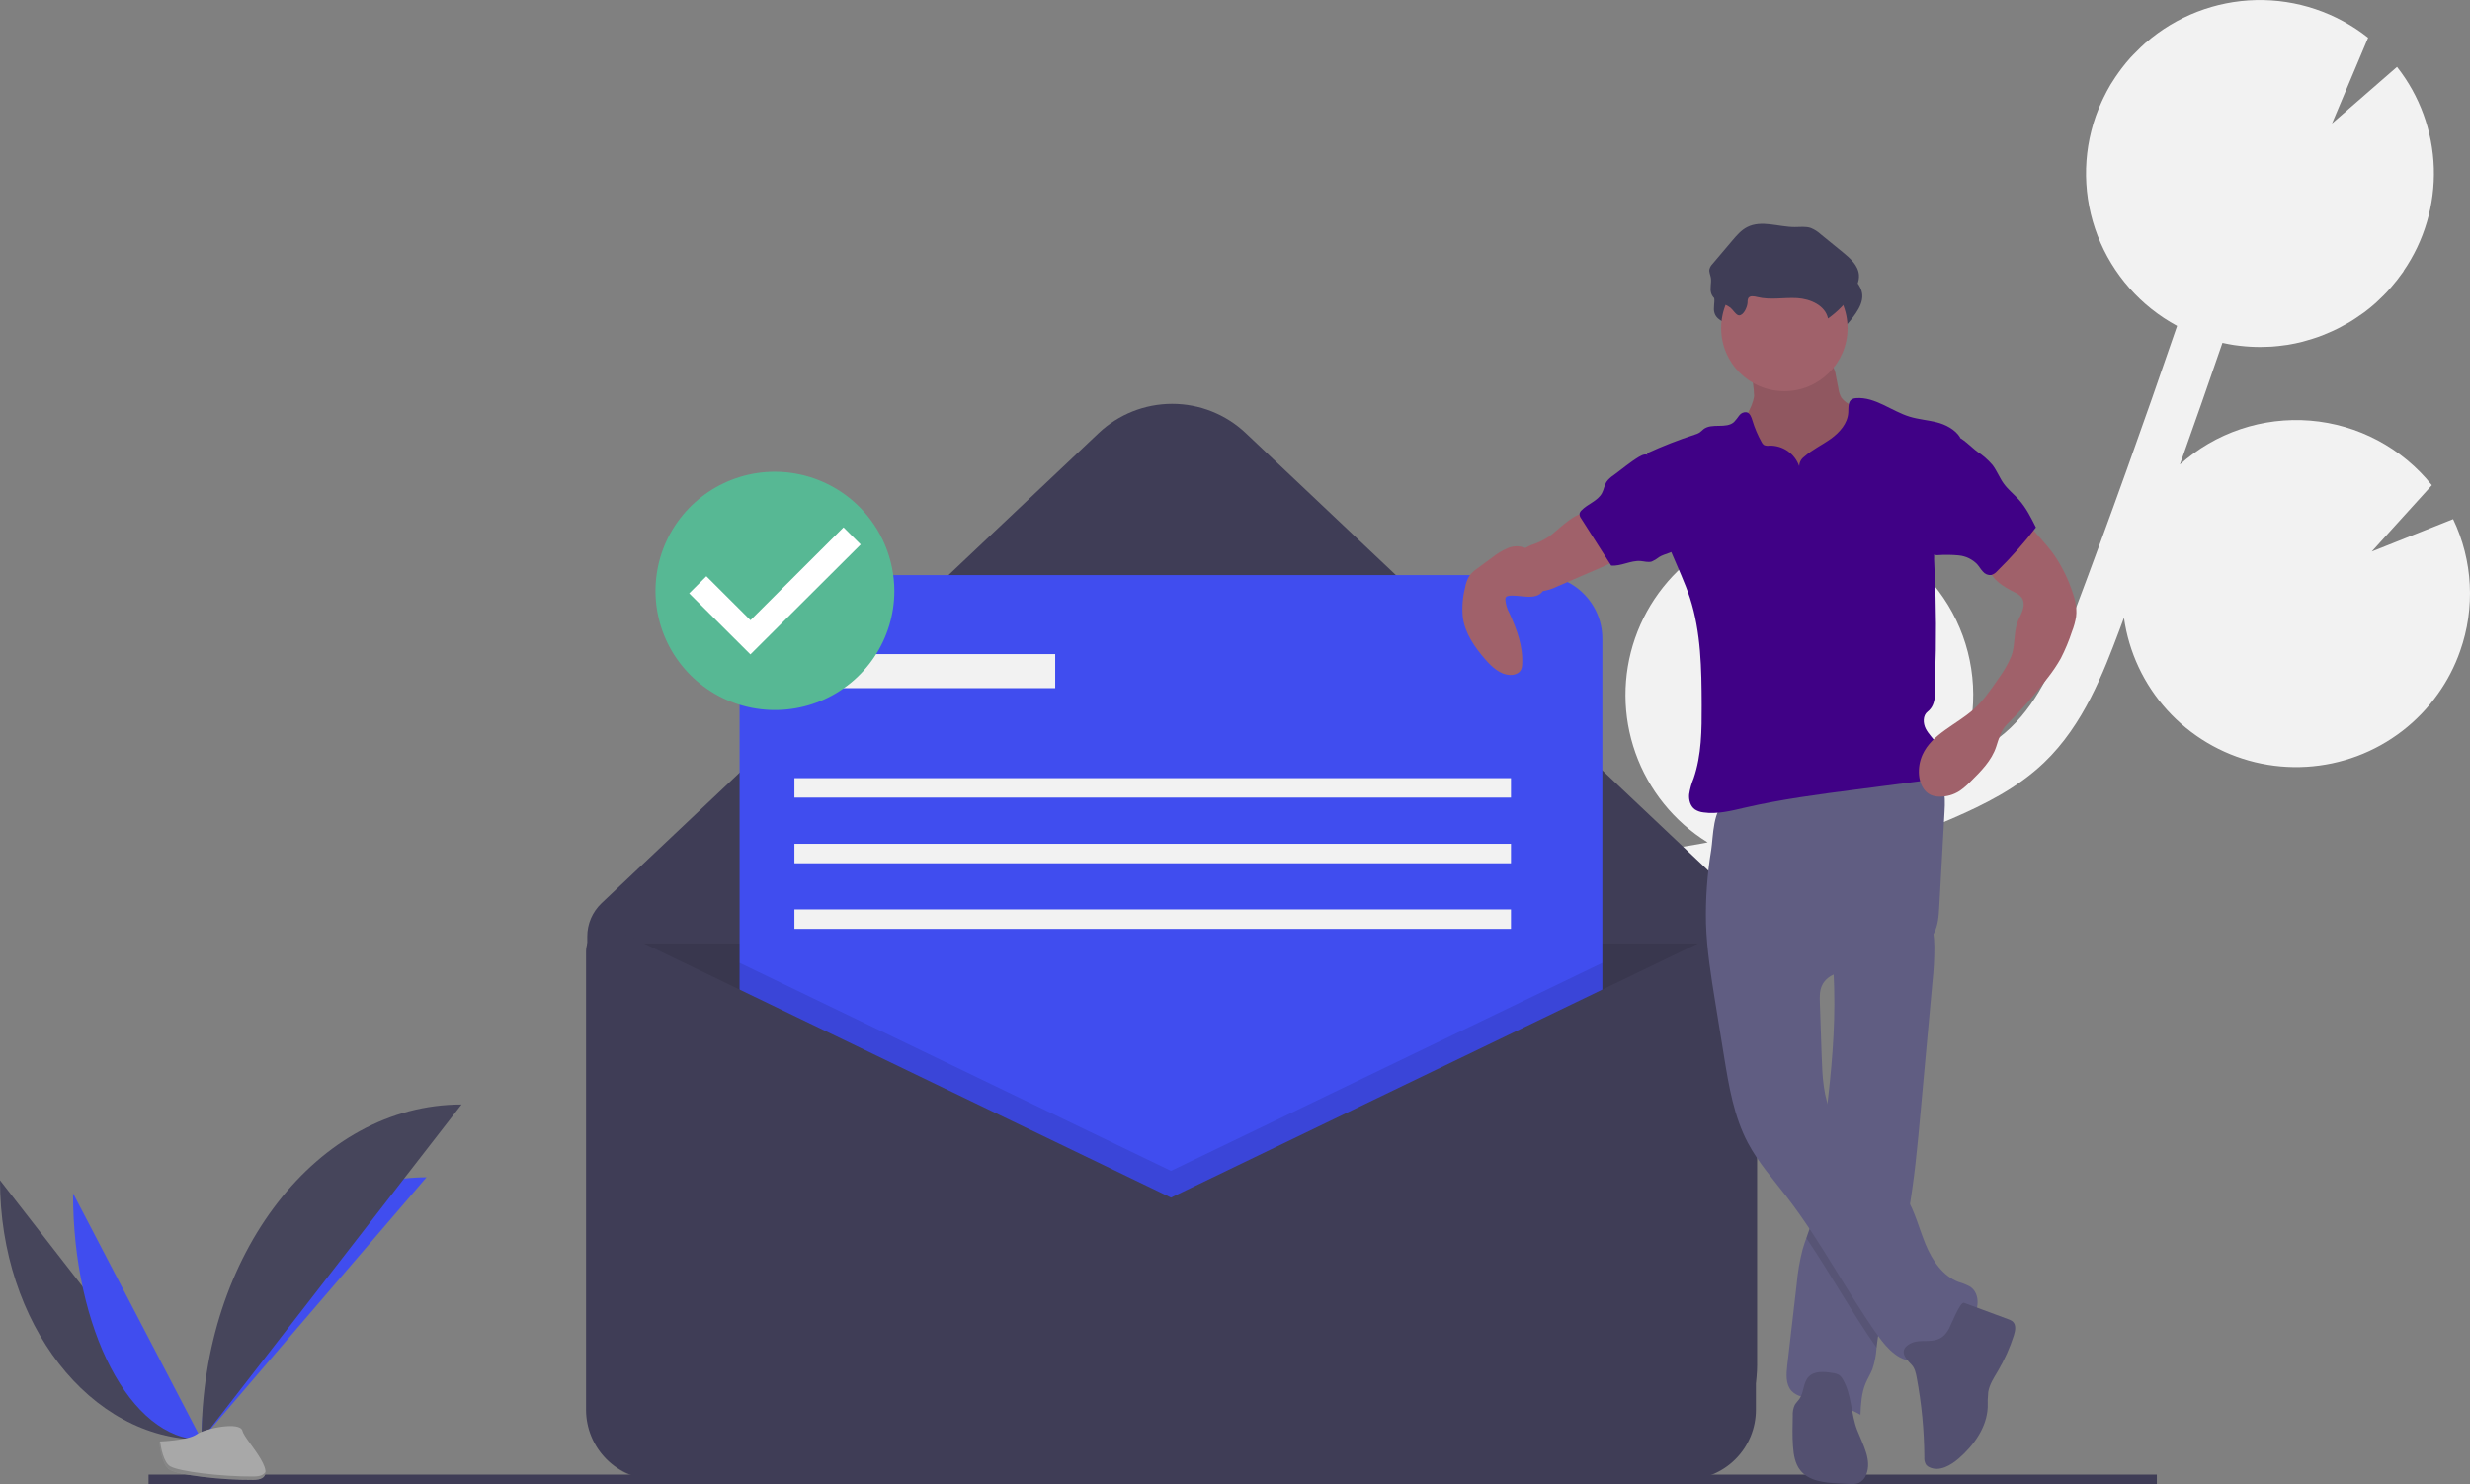 <svg width="243" height="146" viewBox="0 0 243 146" fill="none" xmlns="http://www.w3.org/2000/svg">
<rect x="0" y="0" width="243" height="146" fill="#808080" stroke="none"/>
<g clip-path="url(#clip0)">
<path d="M165.318 83.347L167.401 82.988C167.601 82.953 167.8 82.911 167.999 82.874C164.701 80.832 162.198 77.731 160.9 74.081C159.602 70.431 159.587 66.449 160.857 62.789C162.128 59.13 164.608 56.01 167.891 53.943C171.173 51.876 175.063 50.984 178.921 51.414L176.19 57.898L182.66 52.261C182.675 52.265 182.69 52.27 182.704 52.276C184.823 53.021 186.774 54.174 188.446 55.671C190.118 57.168 191.478 58.979 192.449 61C193.419 63.022 193.981 65.214 194.102 67.452C194.224 69.69 193.902 71.93 193.156 74.044C193.047 74.352 192.919 74.645 192.795 74.942C194.622 74.027 196.374 72.96 197.803 71.596C200.696 68.83 202.281 65.013 204.052 60.31C207.562 50.991 210.94 41.538 214.184 32.063C210.607 30.132 207.836 26.991 206.371 23.204C204.906 19.417 204.842 15.234 206.191 11.404C206.364 10.912 206.566 10.437 206.779 9.971C206.833 9.855 206.886 9.739 206.942 9.624C207.159 9.177 207.388 8.74 207.639 8.32C207.68 8.251 207.726 8.186 207.768 8.118C207.987 7.764 208.218 7.42 208.46 7.087C208.551 6.962 208.641 6.837 208.734 6.715C209.009 6.356 209.294 6.007 209.594 5.674C209.695 5.563 209.801 5.458 209.904 5.35C210.135 5.107 210.372 4.871 210.615 4.643C210.743 4.523 210.87 4.402 211.002 4.286C211.036 4.256 211.067 4.224 211.101 4.194C211.103 4.197 211.104 4.199 211.106 4.201C214.119 1.581 217.957 0.098 221.952 0.008C225.948 -0.081 229.849 1.229 232.977 3.711L229.423 12.149L235.82 6.579C238.058 9.424 239.327 12.909 239.441 16.525C239.555 20.141 238.507 23.699 236.452 26.679C236.458 26.681 236.464 26.683 236.47 26.685C236.4 26.787 236.321 26.881 236.249 26.982C236.114 27.17 235.976 27.356 235.835 27.538C235.653 27.771 235.464 27.997 235.271 28.22C235.126 28.388 234.983 28.557 234.831 28.719C234.61 28.955 234.378 29.179 234.144 29.402C234.008 29.531 233.877 29.668 233.737 29.793C233.369 30.121 232.989 30.432 232.596 30.726C232.458 30.829 232.312 30.92 232.172 31.018C231.896 31.212 231.618 31.403 231.332 31.58C231.154 31.689 230.971 31.79 230.79 31.893C230.527 32.042 230.262 32.187 229.992 32.322C229.801 32.418 229.608 32.509 229.413 32.597C229.135 32.723 228.854 32.84 228.571 32.952C228.38 33.026 228.191 33.102 227.997 33.17C227.679 33.282 227.356 33.379 227.03 33.472C226.866 33.519 226.705 33.573 226.539 33.615C226.051 33.739 225.558 33.845 225.059 33.926C224.965 33.941 224.87 33.947 224.775 33.961C224.362 34.021 223.946 34.069 223.527 34.099C223.347 34.111 223.165 34.113 222.985 34.12C222.646 34.133 222.307 34.14 221.966 34.133C221.767 34.129 221.568 34.118 221.369 34.107C221.037 34.089 220.704 34.06 220.372 34.021C220.175 33.998 219.979 33.975 219.782 33.946C219.426 33.892 219.07 33.821 218.714 33.744C218.69 33.739 218.667 33.736 218.644 33.731C217.274 37.728 215.88 41.716 214.46 45.696C216.192 44.142 218.223 42.958 220.43 42.216C222.637 41.474 224.973 41.19 227.294 41.38C229.615 41.571 231.873 42.233 233.928 43.326C235.983 44.419 237.793 45.919 239.247 47.735L233.333 54.26L241.34 51.071C243.285 55.14 243.531 59.813 242.024 64.064C241.502 65.557 240.771 66.969 239.851 68.258C237.873 71.05 235.1 73.184 231.891 74.384C228.682 75.584 225.185 75.794 221.855 74.988C218.525 74.181 215.514 72.394 213.214 69.86C210.914 67.325 209.43 64.159 208.956 60.773C208.805 61.174 208.66 61.58 208.509 61.98C206.946 66.129 205.001 71.292 201.096 75.025C198.448 77.555 195.191 79.16 192.066 80.517C190.031 81.401 187.969 82.218 185.88 82.968C183.558 84.373 180.934 85.207 178.225 85.402C174.929 86.316 171.591 87.078 168.222 87.667L166.121 88.028C164.234 88.351 162.298 88.683 160.377 89.066C160.653 89.148 160.93 89.226 161.205 89.323C164.629 90.525 167.58 92.782 169.634 95.767C171.687 98.753 172.736 102.313 172.628 105.932L159.458 109.966L171.375 111.854C170.285 114.527 168.534 116.881 166.285 118.695C164.036 120.51 161.362 121.726 158.514 122.23C155.666 122.735 152.737 122.511 149.999 121.579C147.262 120.647 144.805 119.038 142.86 116.903C142.981 117.307 143.102 117.711 143.224 118.114C143.466 118.915 143.706 119.712 143.937 120.501C147.073 131.251 145.723 139.708 140.136 144.312L137.104 140.651C142.542 136.169 140.855 126.934 139.366 121.827C139.14 121.053 138.904 120.27 138.666 119.483C136.624 112.713 134.308 105.04 137.307 97.989C141.826 87.361 154.852 85.135 165.318 83.347Z" fill="#F2F2F2"/>
<path d="M161.458 145.691H69.184C66.158 145.691 63.256 144.492 61.117 142.357C58.977 140.222 57.775 137.326 57.775 134.307V92.128C57.775 91.515 57.9 90.909 58.142 90.346C58.385 89.784 58.74 89.276 59.185 88.855L108.081 42.61C110.036 40.761 112.627 39.73 115.321 39.73C118.015 39.73 120.606 40.761 122.561 42.61L169.18 86.702C170.345 87.803 171.272 89.13 171.906 90.601C172.54 92.072 172.867 93.656 172.867 95.257V134.307C172.867 135.802 172.572 137.282 171.999 138.664C171.425 140.045 170.585 141.3 169.525 142.357C168.466 143.414 167.208 144.252 165.824 144.824C164.44 145.396 162.956 145.691 161.458 145.691V145.691Z" fill="#3F3D56"/>
<path opacity="0.1" d="M57.775 92.82H171.908V138.817C171.908 140.64 171.182 142.389 169.89 143.678C168.598 144.967 166.846 145.691 165.019 145.691H64.664C62.837 145.691 61.085 144.967 59.793 143.678C58.501 142.389 57.775 140.64 57.775 138.817V92.82V92.82Z" fill="black"/>
<path d="M151.364 56.576H79.038C75.571 56.576 72.761 59.38 72.761 62.84V135.002C72.761 138.461 75.571 141.265 79.038 141.265H151.364C154.831 141.265 157.641 138.461 157.641 135.002V62.84C157.641 59.38 154.831 56.576 151.364 56.576Z" fill="#404DEF"/>
<path opacity="0.1" d="M157.641 94.723V141.266H72.761V94.723L115.201 115.189L157.641 94.723Z" fill="black"/>
<path d="M115.201 117.82L60.822 91.596C60.485 91.434 60.113 91.36 59.74 91.38C59.367 91.401 59.005 91.516 58.689 91.713C58.372 91.912 58.111 92.187 57.931 92.513C57.75 92.839 57.655 93.206 57.655 93.578V138.698C57.655 139.601 57.833 140.494 58.179 141.328C58.526 142.162 59.033 142.92 59.673 143.558C60.313 144.197 61.072 144.703 61.908 145.048C62.744 145.394 63.64 145.572 64.544 145.572H165.858C166.763 145.572 167.658 145.394 168.494 145.048C169.33 144.703 170.09 144.197 170.729 143.558C171.369 142.92 171.876 142.162 172.223 141.328C172.569 140.494 172.747 139.601 172.747 138.698V94.351C172.747 93.896 172.631 93.449 172.411 93.051C172.19 92.653 171.872 92.317 171.486 92.076C171.099 91.834 170.658 91.694 170.203 91.669C169.748 91.644 169.294 91.735 168.883 91.933L115.201 117.82Z" fill="#3F3D56"/>
<path d="M103.812 64.352H80.074V67.701H103.812V64.352Z" fill="#F2F2F2"/>
<path d="M148.65 76.553H78.156V78.467H148.65V76.553Z" fill="#F2F2F2"/>
<path d="M148.65 83.012H78.156V84.926H148.65V83.012Z" fill="#F2F2F2"/>
<path d="M148.65 89.471H78.156V91.385H148.65V89.471Z" fill="#F2F2F2"/>
<path d="M14.615 145.572H212.19" stroke="#3F3D56" stroke-miterlimit="10"/>
<path d="M0 116.113C0 130.219 8.869 141.632 19.829 141.632Z" fill="#46455B"/>
<path d="M19.829 141.63C19.829 127.366 29.727 115.824 41.958 115.824Z" fill="#404DEF"/>
<path d="M7.185 117.391C7.185 130.789 12.84 141.631 19.829 141.631Z" fill="#404DEF"/>
<path d="M19.829 141.632C19.829 123.406 31.269 108.658 45.406 108.658Z" fill="#46455B"/>
<path d="M15.658 141.813C15.658 141.813 18.47 141.727 19.317 141.124C20.165 140.522 23.643 139.803 23.853 140.769C24.064 141.735 28.079 145.572 24.904 145.597C21.73 145.623 17.528 145.104 16.682 144.59C15.836 144.076 15.658 141.813 15.658 141.813Z" fill="#A8A8A8"/>
<path opacity="0.2" d="M24.961 145.259C21.786 145.284 17.584 144.765 16.738 144.251C16.094 143.86 15.838 142.455 15.752 141.807C15.692 141.809 15.658 141.81 15.658 141.81C15.658 141.81 15.836 144.073 16.682 144.587C17.528 145.101 21.73 145.62 24.904 145.595C25.821 145.587 26.138 145.262 26.12 144.78C25.993 145.071 25.643 145.253 24.961 145.259Z" fill="black"/>
<path d="M172.569 38.939C172.425 40.22 171.446 41.252 171.083 42.489C170.537 44.351 171.481 46.349 172.773 47.8C173.816 48.958 175.078 49.898 176.487 50.565C177.896 51.233 179.424 51.614 180.982 51.688C181.439 51.728 181.9 51.678 182.339 51.541C182.73 51.384 183.082 51.144 183.371 50.837C184.344 49.862 184.866 48.512 185.074 47.152C185.283 45.792 185.202 44.407 185.12 43.034C185.121 42.75 185.069 42.469 184.968 42.203C184.835 41.951 184.653 41.727 184.432 41.546C183.732 40.905 182.96 40.346 182.133 39.88C181.759 39.712 181.429 39.46 181.169 39.144C181.013 38.873 180.911 38.573 180.871 38.263L180.617 36.972C180.572 36.599 180.444 36.242 180.244 35.925C179.795 35.321 178.937 35.238 178.184 35.209L175.425 35.101C174.567 35.067 173.437 34.822 172.599 34.99C171.817 35.147 172.076 35.866 172.219 36.521C172.425 37.312 172.542 38.123 172.569 38.939V38.939Z" fill="#A0616A"/>
<path opacity="0.1" d="M172.569 38.939C172.425 40.22 171.446 41.252 171.083 42.489C170.537 44.351 171.481 46.349 172.773 47.8C173.816 48.958 175.078 49.898 176.487 50.565C177.896 51.233 179.424 51.614 180.982 51.688C181.439 51.728 181.9 51.678 182.339 51.541C182.73 51.384 183.082 51.144 183.371 50.837C184.344 49.862 184.866 48.512 185.074 47.152C185.283 45.792 185.202 44.407 185.12 43.034C185.121 42.75 185.069 42.469 184.968 42.203C184.835 41.951 184.653 41.727 184.432 41.546C183.732 40.905 182.96 40.346 182.133 39.88C181.759 39.712 181.429 39.46 181.169 39.144C181.013 38.873 180.911 38.573 180.871 38.263L180.617 36.972C180.572 36.599 180.444 36.242 180.244 35.925C179.795 35.321 178.937 35.238 178.184 35.209L175.425 35.101C174.567 35.067 173.437 34.822 172.599 34.99C171.817 35.147 172.076 35.866 172.219 36.521C172.425 37.312 172.542 38.123 172.569 38.939V38.939Z" fill="black"/>
<path d="M190.118 96.597C189.727 100.873 189.336 105.148 188.946 109.422C188.64 112.786 188.328 116.164 187.728 119.484C187.52 120.628 187.278 121.767 186.989 122.895C186.188 126.029 185.025 129.091 184.65 132.303C184.639 132.396 184.629 132.49 184.619 132.585C184.577 133.295 184.442 133.997 184.218 134.672C184.031 135.163 183.742 135.61 183.539 136.094C183.134 137.063 183.081 138.135 183.032 139.184C181.608 138.386 180.05 137.854 178.435 137.617C177.655 137.501 176.786 137.418 176.255 136.837C175.667 136.195 175.732 135.212 175.831 134.349C176.141 131.671 176.45 128.994 176.759 126.318C176.86 125.167 177.056 124.026 177.345 122.907C177.452 122.535 177.58 122.169 177.71 121.802C177.89 121.298 178.071 120.794 178.208 120.276C178.404 119.439 178.541 118.589 178.618 117.733C178.936 115.039 179.319 112.351 179.654 109.659L179.672 109.517C180.176 105.436 180.559 101.336 180.448 97.226C180.432 96.617 180.407 96.009 180.367 95.398C180.312 94.514 180.231 94.045 180.965 93.492C181.776 92.881 182.844 92.454 183.772 92.054C184.271 91.837 189.771 89.89 189.899 90.317C190.157 91.228 190.292 92.17 190.302 93.118C190.306 94.28 190.244 95.442 190.118 96.597Z" fill="#605D82"/>
<path opacity="0.1" d="M187.728 119.485C187.52 120.629 187.278 121.767 186.989 122.896C186.188 126.029 185.025 129.092 184.65 132.304C184.639 132.396 184.629 132.491 184.619 132.586C182.167 129.092 180.103 125.334 177.71 121.803C177.89 121.299 178.071 120.795 178.208 120.277C178.404 119.44 178.541 118.59 178.618 117.734C178.936 115.04 179.319 112.352 179.654 109.659L179.672 109.518C179.813 110.089 180.013 110.644 180.27 111.174C181.877 114.431 185.695 116.078 187.562 119.195C187.619 119.292 187.674 119.388 187.728 119.485Z" fill="black"/>
<path d="M167.835 90.843C167.916 93.456 168.335 96.045 168.753 98.625L169.616 103.949C170.089 106.862 170.58 109.836 171.962 112.445C172.996 114.398 174.486 116.063 175.833 117.815C179.146 122.121 181.634 126.998 184.775 131.43C185.688 132.719 186.993 134.112 188.552 133.843C189.574 133.666 190.317 132.817 191.121 132.162C192.069 131.39 193.211 130.824 193.956 129.857C194.702 128.889 194.848 127.28 193.838 126.591C193.472 126.389 193.084 126.231 192.682 126.119C191.116 125.525 190.102 123.999 189.457 122.456C188.812 120.913 188.421 119.254 187.562 117.819C185.695 114.701 181.877 113.055 180.269 109.796C179.369 107.971 179.284 105.868 179.215 103.835L179.039 98.652C179.02 98.086 179.005 97.496 179.236 96.978C179.851 95.599 181.707 95.47 183.21 95.295C184.916 95.096 186.568 94.576 188.08 93.762C188.945 93.296 189.791 92.701 190.254 91.835C190.677 91.045 190.735 90.118 190.785 89.224L191.305 79.832C191.35 79.025 191.39 78.189 191.105 77.432C190.388 75.529 187.981 74.908 185.947 74.999C182.161 75.168 178.665 76.793 175.096 77.89C174.211 78.168 173.314 78.402 172.406 78.59C171.605 78.75 170.635 78.684 169.871 78.941C168.512 79.398 168.547 82.363 168.354 83.593C167.956 85.988 167.782 88.415 167.835 90.843V90.843Z" fill="#605D82"/>
<path d="M188.037 134.236C188.371 134.572 188.48 135.064 188.567 135.529C189.05 138.109 189.301 140.726 189.317 143.351C189.295 143.595 189.344 143.841 189.458 144.059C189.552 144.189 189.679 144.291 189.827 144.355C190.792 144.814 191.912 144.174 192.716 143.472C194.206 142.169 195.467 140.42 195.552 138.445C195.537 137.936 195.554 137.427 195.606 136.921C195.737 136.177 196.172 135.529 196.555 134.878C197.208 133.77 197.734 132.593 198.125 131.368C198.271 130.908 198.369 130.329 198.007 130.007C197.879 129.907 197.734 129.832 197.578 129.785L193.219 128.17C192.841 128.03 191.901 130.439 191.752 130.702C191.387 131.346 191.024 131.712 190.292 131.861C189.545 132.013 188.656 131.795 187.958 132.167C186.779 132.796 187.37 133.564 188.037 134.236Z" fill="#535070"/>
<path d="M181.312 135.723C181.231 135.562 181.118 135.419 180.98 135.303C180.778 135.175 180.549 135.097 180.311 135.076C179.481 134.936 178.498 134.843 177.925 135.458C177.388 136.035 177.48 136.975 177.031 137.623C176.889 137.828 176.697 137.997 176.573 138.213C176.42 138.545 176.351 138.909 176.373 139.273C176.349 140.277 176.326 141.282 176.396 142.283C176.454 143.123 176.596 144.002 177.122 144.66C177.966 145.715 179.489 145.867 180.84 145.935L181.935 145.991C182.236 146.027 182.542 145.999 182.832 145.909C183.011 145.826 183.172 145.708 183.305 145.562C183.438 145.416 183.54 145.245 183.606 145.059C184.175 143.646 183.273 142.124 182.717 140.705C182.078 139.075 182.193 137.264 181.312 135.723Z" fill="#535070"/>
<path d="M172.252 31.721C172.239 31.578 172.26 31.434 172.314 31.3C172.474 31.017 172.893 31.094 173.209 31.174C174.479 31.493 175.817 31.204 177.124 31.279C178.432 31.353 179.905 32.005 180.168 33.286C181.117 32.614 181.935 31.776 182.582 30.811C182.945 30.269 183.261 29.648 183.212 28.998C183.141 28.061 182.352 27.36 181.623 26.766L179.447 24.994C179.162 24.732 178.832 24.523 178.473 24.376C177.971 24.204 177.423 24.286 176.892 24.286C175.308 24.287 173.62 23.568 172.211 24.291C171.623 24.592 171.18 25.11 170.753 25.614L168.812 27.907C168.665 28.053 168.559 28.234 168.501 28.432C168.446 28.712 168.59 28.988 168.64 29.269C168.732 29.782 168.511 30.328 168.681 30.82C168.963 31.637 169.957 31.753 170.565 32.221C170.791 32.395 171.146 32.987 171.416 32.98C171.903 32.967 172.24 32.099 172.252 31.721Z" fill="#3F3D56"/>
<path d="M175.547 38.484C178.981 38.484 181.765 35.706 181.765 32.28C181.765 28.854 178.981 26.076 175.547 26.076C172.113 26.076 169.329 28.854 169.329 32.28C169.329 35.706 172.113 38.484 175.547 38.484Z" fill="#A0616A"/>
<path d="M177.003 45.856C176.792 45.253 176.394 44.733 175.867 44.371C175.34 44.009 174.711 43.824 174.071 43.842C173.888 43.876 173.699 43.852 173.53 43.774C173.434 43.701 173.358 43.606 173.308 43.497C172.93 42.819 172.626 42.102 172.401 41.358C172.302 41.03 172.166 40.643 171.833 40.558C171.695 40.54 171.555 40.559 171.428 40.615C171.3 40.67 171.19 40.759 171.11 40.872C170.951 41.099 170.779 41.316 170.592 41.52C169.81 42.218 168.424 41.582 167.594 42.222C167.458 42.327 167.347 42.461 167.204 42.556C167.062 42.641 166.908 42.707 166.748 42.751C165.145 43.273 163.574 43.887 162.042 44.59C162.594 47.907 163.16 51.283 164.454 54.388C165.07 55.865 165.767 57.313 166.261 58.835C167.353 62.209 167.402 65.82 167.414 69.365C167.422 71.792 167.41 74.271 166.623 76.567C166.412 77.075 166.263 77.606 166.179 78.149C166.132 78.696 166.291 79.3 166.736 79.624C166.993 79.792 167.288 79.895 167.594 79.925C168.958 80.124 170.332 79.762 171.675 79.452C175.274 78.621 178.944 78.145 182.607 77.67L188.745 76.875C189.185 76.845 189.616 76.734 190.015 76.548C191.138 75.934 191.245 74.248 190.547 73.177C190.213 72.663 189.741 72.242 189.46 71.697C189.179 71.152 189.155 70.391 189.639 70.014C190.623 69.246 190.329 67.823 190.376 66.578C190.508 63.096 190.49 59.613 190.323 56.129C190.274 55.408 190.262 54.685 190.288 53.962C190.397 52.738 190.624 51.527 190.965 50.346L192.831 43.019C192.343 42.251 191.41 41.763 190.527 41.542C189.643 41.321 188.722 41.256 187.852 40.987C186.069 40.435 184.482 39.036 182.62 39.167C182.479 39.169 182.34 39.203 182.214 39.266C181.794 39.503 181.86 40.107 181.834 40.588C181.774 41.651 180.99 42.541 180.124 43.164C179.258 43.787 178.269 44.242 177.473 44.953C177.332 45.059 177.217 45.195 177.136 45.351C177.054 45.507 177.009 45.68 177.003 45.856V45.856Z" fill="#400186"/>
<path d="M152.366 52.806C151.954 53.073 151.516 53.298 151.058 53.477C150.611 53.61 150.187 53.815 149.806 54.084C149.63 54.236 149.482 54.417 149.37 54.621C149.159 54.993 149.053 55.415 149.062 55.843C149.07 56.27 149.194 56.687 149.42 57.051C149.645 57.414 149.964 57.711 150.344 57.909C150.723 58.108 151.149 58.201 151.577 58.179C152.146 58.116 152.699 57.951 153.21 57.694L157.595 55.798C158.337 55.477 159.139 55.101 159.49 54.373C159.531 54.306 159.546 54.225 159.533 54.147C159.497 54.065 159.433 53.998 159.352 53.958C158.363 53.317 157.498 52.504 156.799 51.556C156.619 51.312 156.399 50.737 156.144 50.59C155.216 50.057 153.109 52.325 152.366 52.806Z" fill="#A0616A"/>
<path d="M199.249 51.25L200.866 53.093C201.213 53.488 201.56 53.885 201.877 54.305C202.654 55.373 203.277 56.545 203.729 57.786C204.08 58.706 204.372 59.686 204.249 60.663C204.167 61.164 204.032 61.654 203.845 62.126C203.548 63.034 203.181 63.916 202.746 64.766C202.38 65.412 201.967 66.03 201.51 66.615C200.258 68.27 198.888 69.834 197.411 71.292C196.858 71.838 196.626 72.721 196.386 73.459C195.942 74.82 194.886 75.88 193.865 76.886C193.537 77.231 193.174 77.543 192.782 77.815C192.196 78.192 191.51 78.387 190.812 78.375C190.507 78.377 190.204 78.315 189.925 78.192C189.226 77.861 188.871 77.054 188.798 76.286C188.733 75.588 188.85 74.886 189.138 74.247C190.066 72.197 192.448 71.308 194.132 69.812C195.12 68.935 195.875 67.832 196.62 66.742C197.126 66.062 197.548 65.323 197.878 64.542C198.254 63.541 198.108 62.356 198.436 61.338C198.575 60.908 198.822 60.519 198.971 60.093C199.121 59.666 199.158 59.159 198.897 58.79C198.7 58.555 198.449 58.372 198.165 58.255C197.089 57.711 195.884 57.009 195.678 55.823C195.596 55.166 195.769 54.501 196.16 53.966C196.55 53.437 197.006 52.961 197.517 52.547C197.987 52.132 198.778 51.665 199.249 51.25Z" fill="#A0616A"/>
<path d="M151.328 55.378C151.043 54.803 150.686 54.216 150.11 53.929C149.831 53.809 149.529 53.745 149.225 53.744C148.921 53.743 148.619 53.803 148.339 53.922C147.78 54.162 147.257 54.478 146.784 54.86L145.391 55.885C145.075 56.092 144.795 56.349 144.563 56.647C144.343 57.008 144.197 57.409 144.132 57.827C143.889 58.779 143.815 59.766 143.913 60.744C144.134 62.312 145.082 63.681 146.125 64.875C146.776 65.621 147.581 66.373 148.572 66.405C149 66.419 149.476 66.251 149.654 65.862C149.716 65.708 149.748 65.544 149.751 65.378C149.858 63.629 149.231 61.921 148.499 60.328C148.266 59.911 148.128 59.447 148.096 58.971C148.091 58.891 148.111 58.811 148.155 58.743C148.218 58.678 148.303 58.637 148.393 58.628C149.394 58.43 151.118 59.206 151.82 58.097C152.275 57.378 151.652 56.03 151.328 55.378Z" fill="#A0616A"/>
<path d="M171.926 29.77C171.913 29.627 171.934 29.482 171.988 29.349C172.148 29.066 172.567 29.143 172.882 29.223C174.152 29.542 175.491 29.253 176.798 29.328C178.106 29.402 179.579 30.054 179.842 31.335C180.791 30.663 181.609 29.824 182.256 28.86C182.619 28.318 182.935 27.697 182.886 27.047C182.814 26.11 182.026 25.409 181.296 24.814L179.121 23.043C178.835 22.781 178.506 22.571 178.147 22.425C177.644 22.253 177.097 22.335 176.566 22.335C174.982 22.336 173.294 21.617 171.885 22.34C171.297 22.641 170.854 23.158 170.427 23.663L168.485 25.956C168.339 26.102 168.232 26.283 168.175 26.481C168.12 26.761 168.264 27.037 168.314 27.318C168.406 27.83 168.185 28.377 168.355 28.869C168.637 29.686 169.631 29.802 170.239 30.27C170.465 30.444 170.82 31.036 171.09 31.029C171.577 31.015 171.913 30.148 171.926 29.77Z" fill="#3F3D56"/>
<path d="M158.72 46.772C158.469 46.933 158.249 47.138 158.069 47.376C157.841 47.72 157.795 48.154 157.599 48.517C157.18 49.294 156.2 49.571 155.589 50.208C155.491 50.296 155.424 50.411 155.395 50.539C155.392 50.712 155.451 50.88 155.56 51.015L158.508 55.64C159.49 55.726 160.432 55.112 161.414 55.194C161.78 55.224 162.156 55.35 162.507 55.242C162.759 55.131 162.995 54.987 163.209 54.814C163.795 54.444 164.575 54.401 165.067 53.914C165.539 53.446 165.599 52.713 165.593 52.05C165.601 51.473 165.542 50.898 165.418 50.335C164.984 48.56 163.623 47.197 162.77 45.625C162.355 44.859 162.129 44.411 161.25 44.937C160.366 45.465 159.552 46.165 158.72 46.772Z" fill="#400186"/>
<path d="M194.529 44.434C195.083 44.793 195.582 45.23 196.012 45.73C196.461 46.308 196.715 47.015 197.147 47.606C197.565 48.179 198.134 48.623 198.609 49.151C199.328 49.951 199.815 50.927 200.294 51.89C199.125 53.411 197.851 54.848 196.48 56.191C196.328 56.37 196.127 56.502 195.901 56.571C195.748 56.587 195.593 56.565 195.45 56.507C195.307 56.449 195.181 56.356 195.082 56.238C194.87 56.016 194.719 55.742 194.516 55.511C194.037 55.018 193.399 54.709 192.714 54.641C192.035 54.575 191.352 54.566 190.671 54.613C190.522 54.63 190.371 54.604 190.235 54.54C190.134 54.47 190.053 54.377 189.997 54.267C189.199 52.912 189.456 51.21 189.737 49.664L190.384 46.115C190.477 45.437 190.658 44.774 190.922 44.142C191.166 43.62 191.714 42.735 192.387 42.891C193.065 43.049 193.958 44.024 194.529 44.434Z" fill="#400186"/>
<path d="M76.237 67.737C81.667 67.737 86.068 63.337 86.068 57.91C86.068 52.483 81.667 48.084 76.237 48.084C70.808 48.084 66.407 52.483 66.407 57.91C66.407 63.337 70.808 67.737 76.237 67.737Z" fill="white"/>
<path d="M76.237 46.408C73.914 46.408 71.642 47.096 69.71 48.384C67.778 49.672 66.272 51.503 65.383 53.645C64.494 55.787 64.261 58.144 64.714 60.418C65.168 62.691 66.287 64.78 67.93 66.42C69.573 68.059 71.666 69.176 73.945 69.628C76.225 70.08 78.587 69.848 80.734 68.961C82.88 68.074 84.715 66.571 86.006 64.643C87.297 62.716 87.987 60.449 87.987 58.131C87.977 55.025 86.737 52.048 84.535 49.852C82.334 47.655 79.351 46.417 76.237 46.408V46.408ZM73.826 64.381L67.804 58.373L69.493 56.688L73.831 61.016L82.987 51.881L84.676 53.566L73.826 64.381L73.826 64.381Z" fill="#57B894"/>
</g>
<defs>
<clipPath id="clip0">
<rect width="243" height="146" fill="white"/>
</clipPath>
</defs>
</svg>
